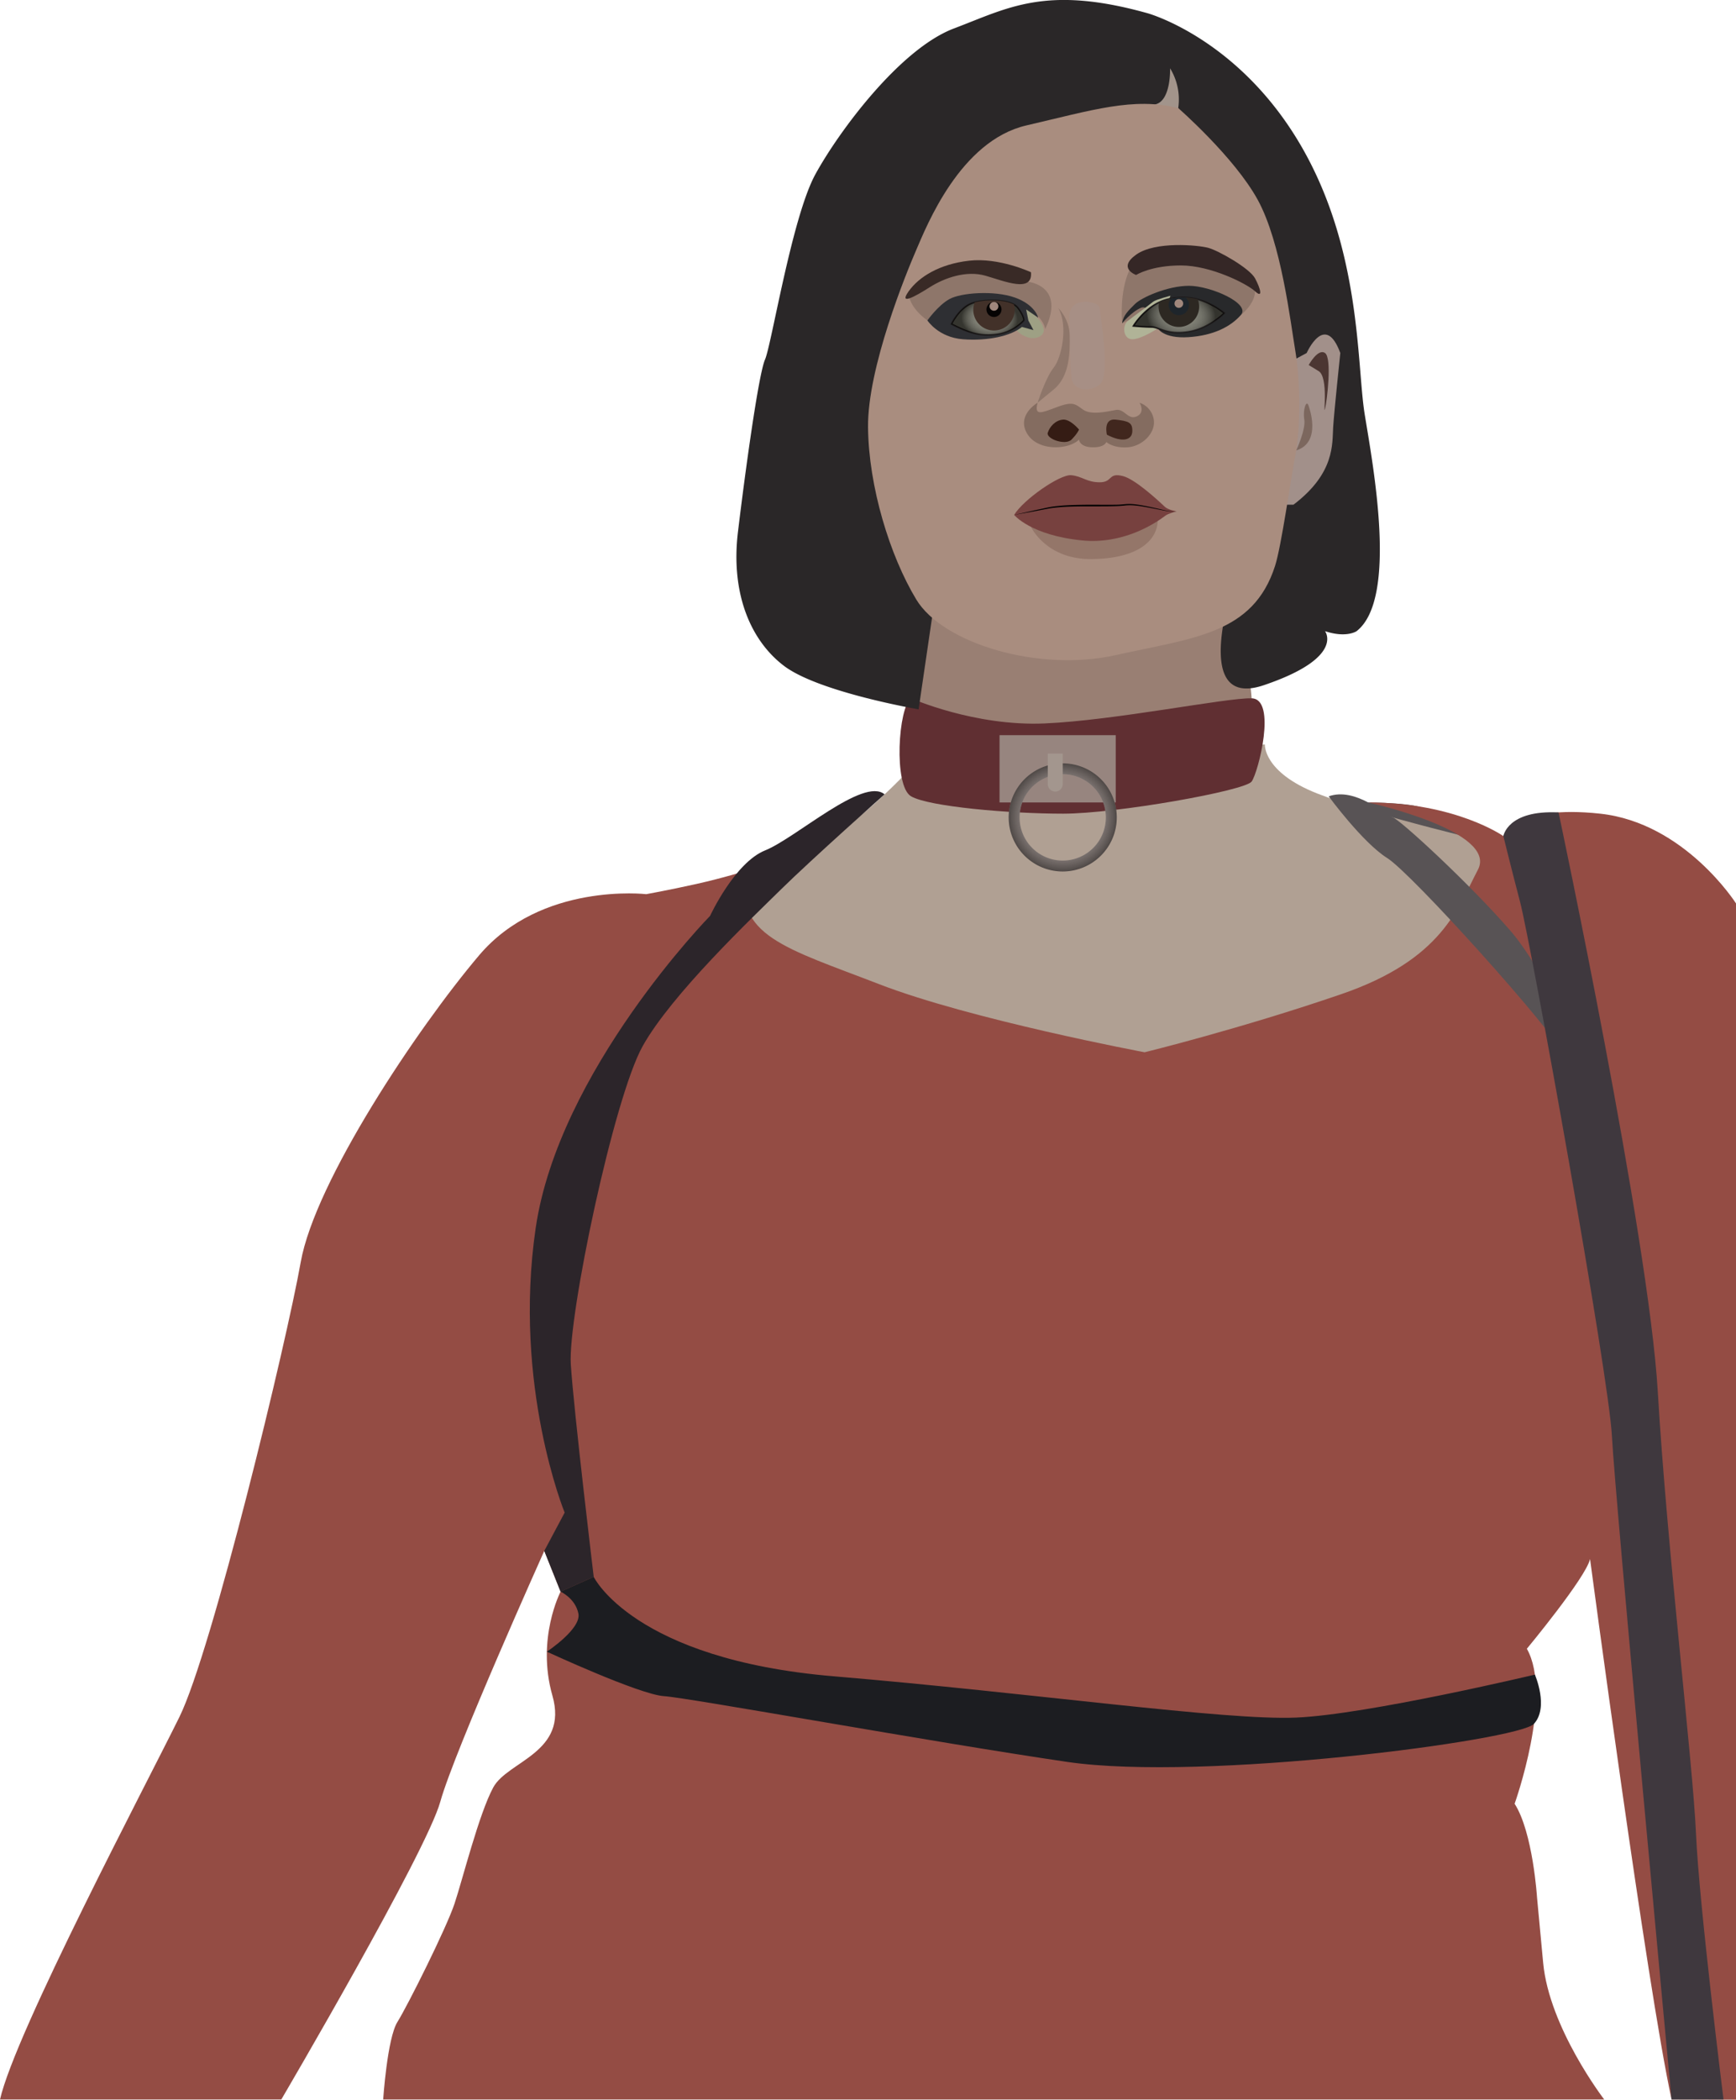 <svg xmlns="http://www.w3.org/2000/svg" xmlns:xlink="http://www.w3.org/1999/xlink" viewBox="0 0 1114.84 1347.87"><defs><style>.cls-1{isolation:isolate;}.cls-2{fill:#585355;}.cls-3{fill:#b0a093;}.cls-4{fill:#997f73;}.cls-5{fill:#944c44;}.cls-6{fill:#602f32;}.cls-7{fill:#97857f;}.cls-8{fill:#ab9c97;}.cls-32,.cls-40,.cls-9{opacity:0.57;mix-blend-mode:multiply;}.cls-10{fill:url(#radial-gradient);}.cls-11{fill:#a3968e;}.cls-12{fill:#2c252a;}.cls-13{fill:#3f383e;}.cls-14{fill:#1c1d21;}.cls-15{fill:#a2948b;}.cls-16{fill:#2a2728;}.cls-17{fill:#a2908a;}.cls-18{fill:#a98d7f;}.cls-19{fill:#785a4f;opacity:0.44;}.cls-20{fill:#4c3632;}.cls-21{fill:#8e766a;}.cls-22{fill:#77413f;}.cls-23{fill:#352726;}.cls-24{fill:#846c60;}.cls-25{fill:#41271e;}.cls-26{fill:#351c14;}.cls-27{fill:#a78f85;}.cls-28{fill:#7c675e;}.cls-29{fill:#28292b;}.cls-30{fill:#b0b397;}.cls-31{fill:#777769;}.cls-31,.cls-39{stroke:#1b1818;}.cls-31,.cls-37,.cls-39{stroke-miterlimit:10;}.cls-32{fill:url(#radial-gradient-2);}.cls-33{fill:#2d2822;}.cls-34{fill:#1e252b;}.cls-35{fill:#a0877c;}.cls-36{fill:#392a26;}.cls-37{fill:#9ea084;stroke:#a98d7f;}.cls-38{fill:#2e2f33;}.cls-39{fill:#7c7c6d;}.cls-40{fill:url(#radial-gradient-3);}.cls-41{fill:#423129;}.cls-42{fill:#050303;}</style><radialGradient id="radial-gradient" cx="682.47" cy="524.73" r="34.7" gradientUnits="userSpaceOnUse"><stop offset="0" stop-color="#fff" stop-opacity="0"/><stop offset="0.99" stop-color="#080808" stop-opacity="0.97"/><stop offset="1"/></radialGradient><radialGradient id="radial-gradient-2" cx="758.5" cy="203.23" r="22.16" gradientTransform="translate(8.52 21.02) rotate(3) scale(1 0.7)" gradientUnits="userSpaceOnUse"><stop offset="0" stop-color="#fff" stop-opacity="0"/><stop offset="1"/></radialGradient><radialGradient id="radial-gradient-3" cx="635.44" cy="204.93" r="18.22" gradientTransform="translate(8.41 27.98) rotate(3) scale(1 0.7)" xlink:href="#radial-gradient-2"/></defs><title>kat</title><g class="cls-1"><g id="Layer_2" data-name="Layer 2"><g id="v"><path class="cls-2" d="M867.49,515.13s26.9-.56,41.36,2.18,40.24,20.07,40.24,20.07l-9.16,4.8-60.22-13.55Z"/><path class="cls-3" d="M965.45,542.94l-32.4,76.59L766.14,698.07,619.85,686.29,534.44,658.8l-87.39-52,20.33-43.2s64.76-24.22,81.78-37.31,35.35-32.72,35.35-32.72l227.78-15.71s-1.31,17.67,33.38,31.42S965.45,542.94,965.45,542.94Z"/><path class="cls-4" d="M812.29,363.27s-11.78,54.33-9.16,77.89-.38,30.77-.38,30.77l-184.86,5.89-36-3.93,12.44-98.84Z"/><path class="cls-5" d="M1114.84,579.93s-32.88-51.71-87.21-57.6-62.18,14.4-62.18,14.4-30.52-21.6-86.81-21.6c0,0,83.54,18.32,70.45,43.2s-22.91,57.6-87.71,79.85-126.33,37.31-126.33,37.31-111.92-21-170.83-43.85-94.39-31.11-84.51-72.83c0,0-15,4.75-32.66,8.68S415,574,415,574s-67.42-7.86-107.34,39.27-105.39,145.31-114.55,197-56.94,249.38-77.89,291.92S9.82,1304.58,0,1347.74H180.65s93-158.43,102.11-191.16,66.77-161,66.77-161L360,1021.74s-15.71,30.11-5.24,66.77-28.8,41.89-38,58.91-19.64,58.9-24.87,74.61-30.11,65.46-36.66,75.93-9.16,49.78-9.16,49.78h784.14S994.91,1301.89,991,1260l-3.93-41.89s-2.62-41.89-14.4-60.22c0,0,24.88-69.38,7.86-99.49,0,0,38-45.82,40.58-57.6,0,0,36.65,275,52.36,346.94l41.39.13Z"/><path class="cls-6" d="M585.11,448.27s40.63,18.09,85.8,16.13,116.52-16.55,132.88-16.13,4.26,47.55,0,53.44-86.74,20.62-121.1,20.62-86.1-4.5-97.58-11.13S576.88,453.74,585.11,448.27Z"/><rect class="cls-7" x="641.89" y="471.93" width="74.62" height="43.2"/><path class="cls-8" d="M682.47,559.43a34.7,34.7,0,1,1,34.7-34.7A34.74,34.74,0,0,1,682.47,559.43Zm0-62.4a27.7,27.7,0,1,0,27.7,27.7A27.73,27.73,0,0,0,682.47,497Z"/><g class="cls-9"><path class="cls-10" d="M682.47,559.43a34.7,34.7,0,1,1,34.7-34.7A34.74,34.74,0,0,1,682.47,559.43Zm0-62.4a27.7,27.7,0,1,0,27.7,27.7A27.73,27.73,0,0,0,682.47,497Z"/></g><path class="cls-11" d="M672.87,483.74h9.6a0,0,0,0,1,0,0v19.6a4.8,4.8,0,0,1-4.8,4.8h0a4.8,4.8,0,0,1-4.8-4.8v-19.6a0,0,0,0,1,0,0Z"/><path class="cls-2" d="M853.27,511.2s21.86,29.78,37.56,39.6,105.06,109,113.9,126.65,30.43,39.28,30.43,39.28-38.77-88.62-64.8-118.8-71.44-71.94-75.92-73.2S870.68,505,853.27,511.2Z"/><path class="cls-12" d="M568.06,509.92s-46.86,41.7-66,60.52-70.7,67.74-89.35,101.12-48.11,173.78-46.15,204.22,14.73,136.47,14.73,136.47L360,1021.74l-10.47-26.18L362.62,971S329.24,889.53,344,788.4s112-200.46,112-200.46,15.79-34.2,35.38-42.05S554.56,498.5,568.06,509.92Z"/><path class="cls-13" d="M1000.88,521.53s57.85,271.78,63.74,371.92,22.58,238.58,24.54,283.75,17.67,170.54,17.67,170.54h-33.38s-36.32-386.54-38.29-425.81-52-316.15-58.91-342.66-10.8-42.54-10.8-42.54S968,519.85,1000.88,521.53Z"/><path class="cls-14" d="M381.27,1012.25s25.53,53,154.15,63.82,251.33,28.47,297,26.51S985.68,1075,985.68,1075s9.18,21-.62,31.62-212.46,37.19-299.63,24.42-243.29-41.23-259-42.22-75.25-28.55-75.25-28.55,22.23-14.65,20.26-24.46S360,1021.74,360,1021.74Z"/><g id="head"><polygon class="cls-15" points="745.74 37.31 771.05 51.71 762.07 74.3 741.08 74.3 733.96 64.36 745.74 37.31"/><path class="cls-16" d="M737,8.51s57.27,15.71,97.36,83.13,36.82,142,42,174.1S898,384.22,871.2,405.16c0,0-6.55,4.58-20.29,0,0,0,13,17-39.31,34.69s-14.37-81.16-14.37-81.16l23.57-110.3L803.13,147.27,756.65,69.38a38.37,38.37,0,0,0-5.23-25.53s.65,19.51-8.51,22.85-45.82,19-45.82,19l-84.44,63.49-35,178.69,21,67.91-8.74,59.56s-64.31-11-86.57-28-34-47.78-29.45-85.75,13.19-101.18,17.4-110.81,17.29-91.44,32.35-118.93,54.32-80.51,89-93.6S671.56-9.82,737,8.51Z"/><path class="cls-17" d="M839.13,226.61s11.78-26.7,21.6,0c0,0-3.93,37.17-4.59,47.64s1.31,29.46-25.52,49.75H820.14l12.43-93.86Z"/><path class="cls-18" d="M756.65,69.38s36,31.42,51.06,58.91,20.94,77.89,24.22,97.53,3.27,49.09,0,66.11-9,58.49-13.1,71.34c-14.1,44-52.58,46.15-102.32,57.27S605.45,413,588.44,384.87s-30.62-72.45-31-110.62,24.47-98.83,31-113.89,28.14-70,70.69-79.85S727.85,62.18,756.65,69.38Z"/><path class="cls-19" d="M662.06,338.2s9.72,21.14,39.28,20.71,41.54-11.82,42.19-24.49Z"/><path class="cls-20" d="M840.43,234.33s5.9-10.86,10.48-7.72,1.31,30.63,0,35.86,2.36-20.29-4.06-24.22Z"/><path class="cls-21" d="M727.17,170s-8.4,11.4-6.54,37.53L744,196.86l52.85,5.37s9.1-7,9.1-15.26S779.79,167,779.79,167H752.51Z"/><path class="cls-22" d="M755.51,328.26s-5.36-.95-7.42-2.89c-6.16-5.83-19.42-17.73-26.78-19.7-9.82-2.62-6.55,3.93-15.06,3.93s-11.12-3.86-18.32-4.55-30.77,15.68-36.66,25.49c0,0,10.65,13.1,43.62,16.37,26,2.58,46.17-10.32,53.51-15.88C750.37,329.54,755.51,328.26,755.51,328.26Z"/><path d="M651.27,330.54l12.83-2.87,6.43-1.38c2.13-.46,4.3-.93,6.49-1.2a128.72,128.72,0,0,1,13.15-.92c4.39-.13,8.78-.17,13.16-.15s8.76.06,13.13,0c2.19,0,4.34-.2,6.53-.43a32,32,0,0,1,6.64.25c4.37.57,8.66,1.51,12.94,2.47,2.14.48,4.27,1,6.41,1.43a32.5,32.5,0,0,0,6.53.57,29.51,29.51,0,0,1-6.57-.33c-2.17-.36-4.31-.81-6.46-1.23-4.3-.84-8.6-1.72-12.93-2.19a31.87,31.87,0,0,0-6.47-.13c-2.18.25-4.4.43-6.59.48-4.39.15-8.78.13-13.16.14-8.76,0-17.54-.08-26.21.87-2.17.22-4.3.64-6.46,1.05l-6.46,1.24Z"/><path class="cls-23" d="M729.6,176.51s9.6-6.11,28.8-6.11S800.73,182.15,806,187s3.49-1.75,0-8.29-23.56-17.88-30.11-19.63-34-4.36-46.25,4.37S729.6,176.51,729.6,176.51Z"/><path class="cls-24" d="M666.33,258.54s-13.64,7.86-6.82,19.64,26.89,10.63,33.43,4c0,0,.22,4.73,8.4,4.95s9.1-3.39,9.1-3.39,4.37,4.06,13.73,3.4,18.08-9.13,16.77-17.77a13.53,13.53,0,0,0-9.16-10.83s3.93,6.11-1.75,8.73-7.85-5.13-13.52-4.09-15.48,3.32-20.61,0-6-5.94-16.7-2S664.14,267.27,666.33,258.54Z"/><path class="cls-25" d="M710.83,279.05s-2.61-10.64,5.68-9.68,10.82,1.83,10.65,7.5S720.87,284.29,710.83,279.05Z"/><path class="cls-26" d="M692.94,275.75s-5.67-6.9-10.47-6.38-8.29,4.45-9.6,8.37,11.35,8.45,15.27,4.44S692.94,275.75,692.94,275.75Z"/><path class="cls-27" d="M686.83,203s0,36.44,1.75,41.65,10.47,7.83,17.67,2.15.22-44.07,0-48.87S686.72,189.69,686.83,203Z"/><path class="cls-28" d="M840.43,260.73s8.83,23.21-8,28.4c0,0,6.24-13.42,5.17-19.82S839.05,255.85,840.43,260.73Z"/><path class="cls-29" d="M743.53,210.78s3.54,6.69,19.68,5.66,27.13-6.78,33.65-14.21-19.57-18.76-33.31-18.76S733,191,728.87,195.15s-7.56,7.21-8.24,12.36c0,0,5.93-7.31,12.11-9.91S743.53,210.78,743.53,210.78Z"/><path class="cls-30" d="M743.53,210.78s-10.51,7-16.36,7-6.67-8.58-3-11.67c2.76-2.33,11.46-8.5,16.43-12.49,1.64-1.32,11.09-3.78,11.09-3.78l-.57,1.35Z"/><path class="cls-31" d="M786.22,201s-9.62,9.92-23.35,12-18.55-3.09-23.35-3.09-11.65-.65-11.65-.65,5.93-10,16.42-15.1a28.47,28.47,0,0,1,7.13-2.38,40,40,0,0,1,17.79.38A47.09,47.09,0,0,1,786.22,201Z"/><path class="cls-32" d="M786.22,201s-9.62,9.92-23.35,12-18.55-3.09-23.35-3.09-11.65-.65-11.65-.65,5.93-10,16.42-15.1a28.47,28.47,0,0,1,7.13-2.38,40,40,0,0,1,17.79.38A47.09,47.09,0,0,1,786.22,201Z"/><path class="cls-33" d="M770.08,196.86a13,13,0,1,1-26.07,0,13.37,13.37,0,0,1,.28-2.7,28.47,28.47,0,0,1,7.13-2.38l.62-.11a42.69,42.69,0,0,1,9.37-.66,36.66,36.66,0,0,1,7.8,1.15A13.08,13.08,0,0,1,770.08,196.86Z"/><path class="cls-34" d="M763.55,195.83A6.51,6.51,0,1,1,752,191.67a42.69,42.69,0,0,1,9.37-.66A6.5,6.5,0,0,1,763.55,195.83Z"/><circle class="cls-35" cx="757.04" cy="194.84" r="2.8"/><path class="cls-21" d="M660.33,180.89s24.78,2.58,10.42,31.24l-32.43-8.64-42.72,2.23S583,197.3,583.53,187L611,173h30.14Z"/><path class="cls-36" d="M662.07,174.76s-20.45-9.6-39.68-7.41S590.07,177.79,583.53,187s3.92,3.5,13.52-2.61,23.57-10.91,35.78-7.41S663.38,188.29,662.07,174.76Z"/><path class="cls-37" d="M666.78,204s4,4,4,8.18-7.08,8.25-15.53,2.61,2.3-9,2.3-9C656.07,198,654.73,190.37,666.78,204Z"/><path class="cls-38" d="M663.67,211.9l-3.27-6.18L659,198.64l7.75,5.31s-1.9-8.35-15.18-13-34.54-3.05-41.9,1.06-14.1,13.69-14.1,13.69,7,10.87,22.83,12.09,30.79-2.06,37.88-7.91Z"/><path class="cls-39" d="M657.52,205.72a29,29,0,0,1-18.11,9c-11.9,1.42-19.74-2.37-28.39-6.69,0,0,4.87-10.21,12.71-13.22a20.25,20.25,0,0,1,2.19-.69c7.26-1.92,19.34-1.91,25.26,1.38a8,8,0,0,1,2.55,2.11C658.06,203.45,657.52,205.72,657.52,205.72Z"/><path class="cls-40" d="M657.52,205.72a29,29,0,0,1-18.11,9c-11.9,1.42-19.74-2.37-28.39-6.69,0,0,4.87-10.21,12.71-13.22a20.25,20.25,0,0,1,2.19-.69c7.26-1.92,19.34-1.91,25.26,1.38a8,8,0,0,1,2.55,2.11C658.06,203.45,657.52,205.72,657.52,205.72Z"/><path class="cls-41" d="M651.6,198.86a13.28,13.28,0,1,1-25.68-4.72c7.26-1.92,19.34-1.91,25.26,1.38A13.64,13.64,0,0,1,651.6,198.86Z"/><circle class="cls-42" cx="638.32" cy="198.64" r="4.85"/><circle class="cls-35" cx="638.32" cy="196.64" r="2.83"/><path class="cls-21" d="M679.54,197.64s7.18,6.94,7.39,17.41.25,26.32-10.18,34.91l-10.42,8.58s5.1-16.05,10.32-22.53S686.12,208.66,679.54,197.64Z"/></g></g></g></g></svg>
